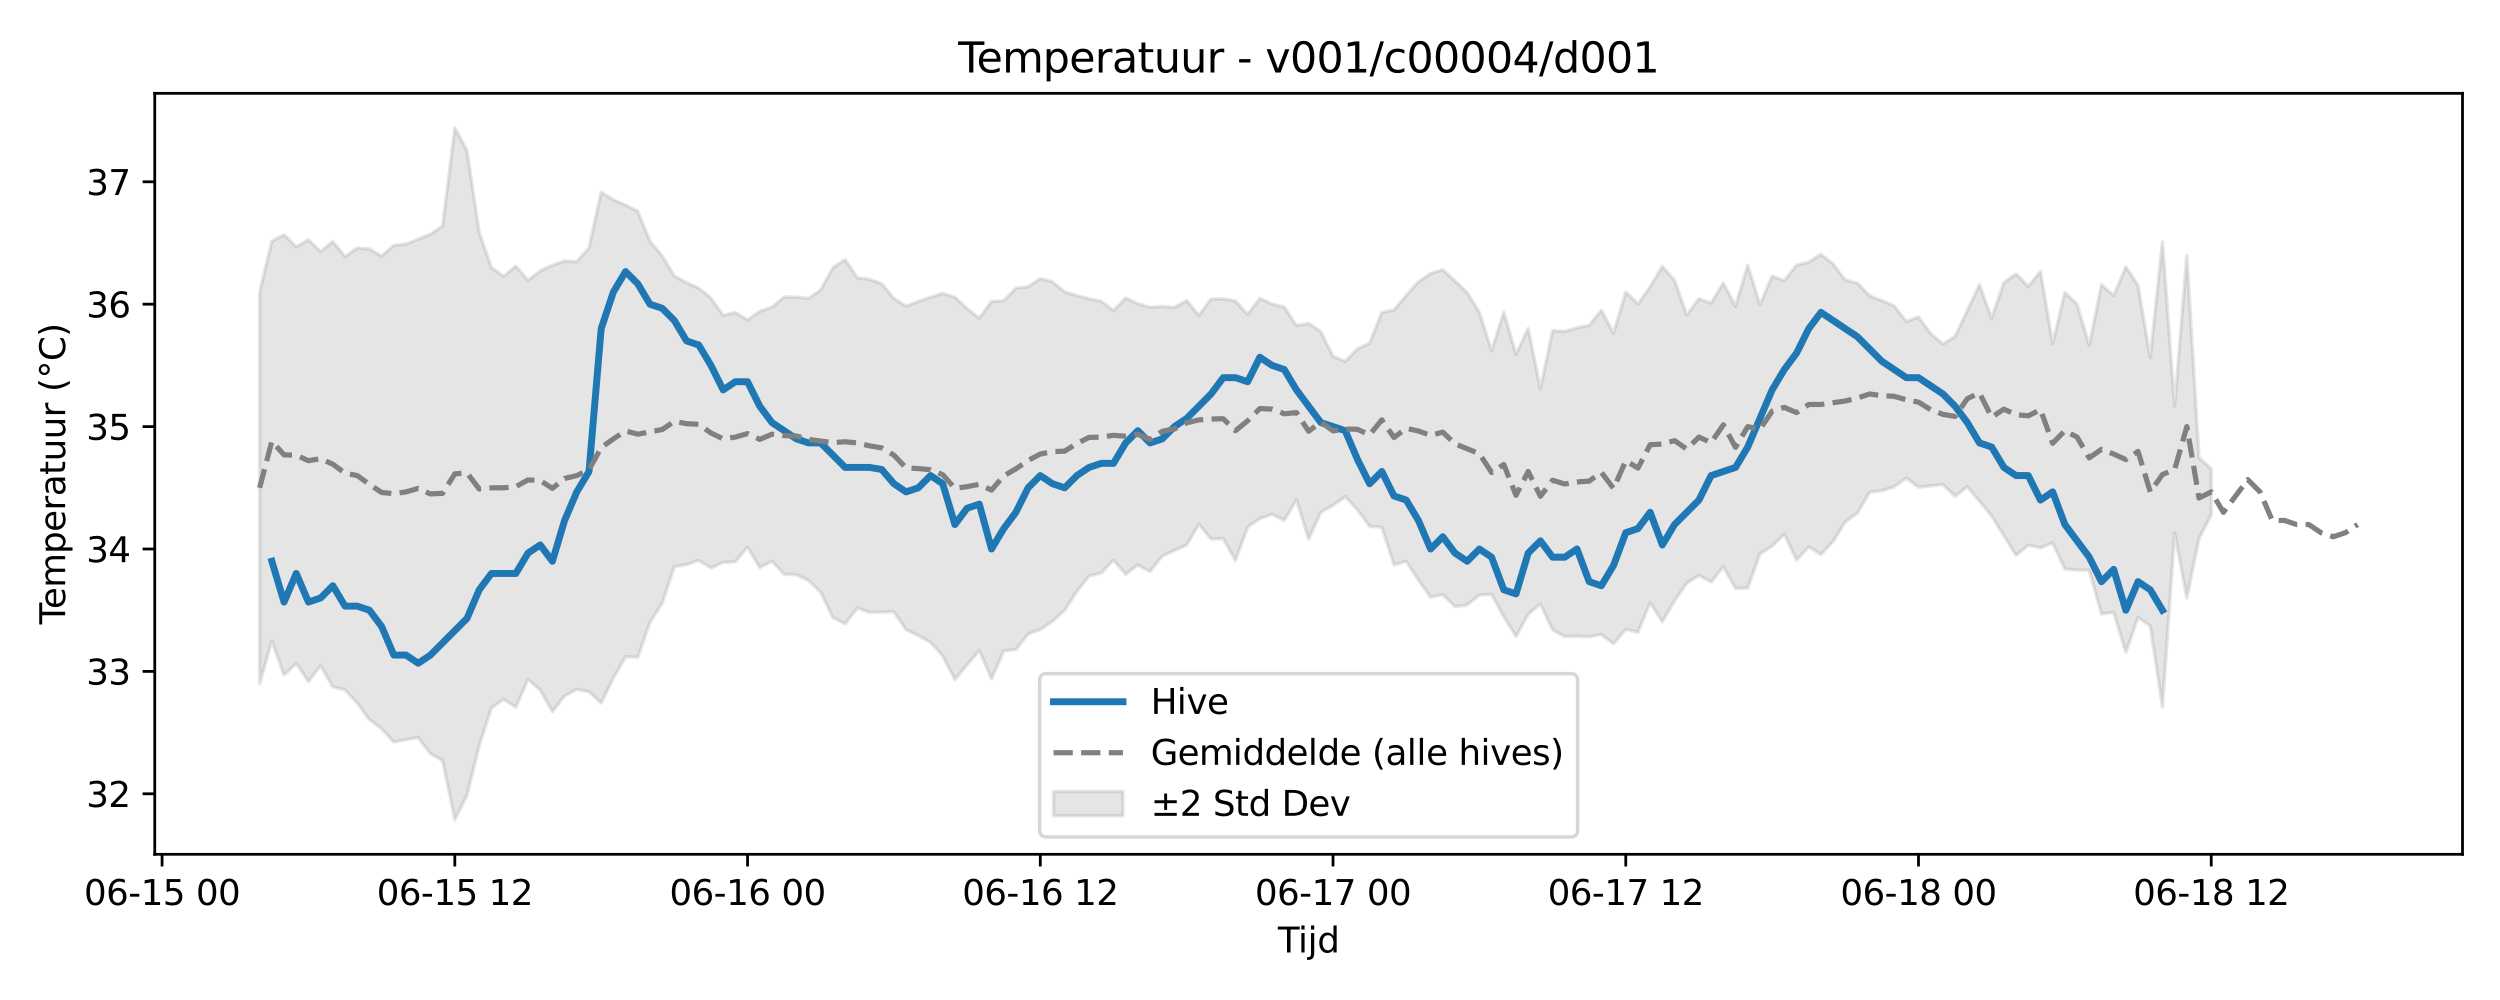 <?xml version="1.0" encoding="utf-8" standalone="no"?>
<!DOCTYPE svg PUBLIC "-//W3C//DTD SVG 1.1//EN"
  "http://www.w3.org/Graphics/SVG/1.1/DTD/svg11.dtd">
<svg xmlns:xlink="http://www.w3.org/1999/xlink" width="720pt" height="288pt" viewBox="0 0 720 288" xmlns="http://www.w3.org/2000/svg" version="1.1">
 <defs>
  <style type="text/css">*{stroke-linejoin: round; stroke-linecap: butt}</style>
 </defs>
 <g id="figure_1">
  <g id="patch_1">
   <path d="M 0 288 
L 720 288 
L 720 0 
L 0 0 
z
" style="fill: #ffffff"/>
  </g>
  <g id="axes_1">
   <g id="patch_2">
    <path d="M 44.57 246.04 
L 709.2 246.04 
L 709.2 26.88 
L 44.57 26.88 
z
" style="fill: #ffffff"/>
   </g>
   <g id="FillBetweenPolyCollection_1">
    <defs>
     <path id="m9d8a578129" d="M 74.78 -203.912 
L 74.78 -91.111 
L 78.293 -103.363 
L 81.806 -93.58 
L 85.319 -96.936 
L 88.832 -91.704 
L 92.345 -96.292 
L 95.858 -90.174 
L 99.37 -89.309 
L 102.883 -85.516 
L 106.396 -80.742 
L 109.909 -78.107 
L 113.422 -74.31 
L 116.935 -74.98 
L 120.447 -75.566 
L 123.96 -70.957 
L 127.473 -68.93 
L 130.986 -51.922 
L 134.499 -58.977 
L 138.012 -73.25 
L 141.524 -84.105 
L 145.037 -86.607 
L 148.55 -84.314 
L 152.063 -92.34 
L 155.576 -89.237 
L 159.089 -83.051 
L 162.602 -87.583 
L 166.114 -89.441 
L 169.627 -88.804 
L 173.14 -85.546 
L 176.653 -92.749 
L 180.166 -98.843 
L 183.679 -98.748 
L 187.191 -108.769 
L 190.704 -114.267 
L 194.217 -124.835 
L 197.73 -125.392 
L 201.243 -126.605 
L 204.756 -124.441 
L 208.269 -126.023 
L 211.781 -126.247 
L 215.294 -130.398 
L 218.807 -124.549 
L 222.32 -126.386 
L 225.833 -122.597 
L 229.346 -122.484 
L 232.858 -120.821 
L 236.371 -117.378 
L 239.884 -110.135 
L 243.397 -108.317 
L 246.91 -112.891 
L 250.423 -111.633 
L 253.935 -111.717 
L 257.448 -111.79 
L 260.961 -106.623 
L 264.474 -104.933 
L 267.987 -103.014 
L 271.5 -99.066 
L 275.013 -92.291 
L 278.525 -96.563 
L 282.038 -100.656 
L 285.551 -92.52 
L 289.064 -100.512 
L 292.577 -100.926 
L 296.09 -105.407 
L 299.602 -106.704 
L 303.115 -109.01 
L 306.628 -112.236 
L 310.141 -117.677 
L 313.654 -122.111 
L 317.167 -122.983 
L 320.68 -126.691 
L 324.192 -122.609 
L 327.705 -125.276 
L 331.218 -123.395 
L 334.731 -127.86 
L 338.244 -129.481 
L 341.757 -131.027 
L 345.269 -137.012 
L 348.782 -132.743 
L 352.295 -132.902 
L 355.808 -126.607 
L 359.321 -136.179 
L 362.834 -138.612 
L 366.346 -139.903 
L 369.859 -138.086 
L 373.372 -144.079 
L 376.885 -132.723 
L 380.398 -140.472 
L 383.911 -142.463 
L 387.424 -144.981 
L 390.936 -141.2 
L 394.449 -136.408 
L 397.962 -136.137 
L 401.475 -125.305 
L 404.988 -126.333 
L 408.501 -120.938 
L 412.013 -116.003 
L 415.526 -116.754 
L 419.039 -113.303 
L 422.552 -113.787 
L 426.065 -116.612 
L 429.578 -116.842 
L 433.09 -110.393 
L 436.603 -104.751 
L 440.116 -111.058 
L 443.629 -114.097 
L 447.142 -106.608 
L 450.655 -104.656 
L 454.168 -104.791 
L 457.68 -104.592 
L 461.193 -105.274 
L 464.706 -102.593 
L 468.219 -106.753 
L 471.732 -105.946 
L 475.245 -114.408 
L 478.757 -108.925 
L 482.27 -114.98 
L 485.783 -120.066 
L 489.296 -122.307 
L 492.809 -120.361 
L 496.322 -124.782 
L 499.835 -118.552 
L 503.347 -118.648 
L 506.86 -128.477 
L 510.373 -130.698 
L 513.886 -134.151 
L 517.399 -126.694 
L 520.912 -130.544 
L 524.424 -128.292 
L 527.937 -132.059 
L 531.45 -137.7 
L 534.963 -140.266 
L 538.476 -146.271 
L 541.989 -146.666 
L 545.501 -147.807 
L 549.014 -150.323 
L 552.527 -147.689 
L 556.04 -148.067 
L 559.553 -148.446 
L 563.066 -145.061 
L 566.579 -147.831 
L 570.091 -143.656 
L 573.604 -139.4 
L 577.117 -133.723 
L 580.63 -128.053 
L 584.143 -130.994 
L 587.656 -130.223 
L 591.168 -131.668 
L 594.681 -124.15 
L 598.194 -123.839 
L 601.707 -123.747 
L 605.22 -111.183 
L 608.733 -111.644 
L 612.246 -100.144 
L 615.758 -110.17 
L 619.271 -107.722 
L 622.784 -84.355 
L 626.297 -134.52 
L 629.81 -115.786 
L 633.323 -132.942 
L 636.835 -139.69 
L 636.835 -152.983 
L 636.835 -152.983 
L 633.323 -156.206 
L 629.81 -214.487 
L 626.297 -171.078 
L 622.784 -218.306 
L 619.271 -184.951 
L 615.758 -205.807 
L 612.246 -211.133 
L 608.733 -202.85 
L 605.22 -205.997 
L 601.707 -188.509 
L 598.194 -200.391 
L 594.681 -203.773 
L 591.168 -189.009 
L 587.656 -209.842 
L 584.143 -205.49 
L 580.63 -209.102 
L 577.117 -206.622 
L 573.604 -196.278 
L 570.091 -206.005 
L 566.579 -198.556 
L 563.066 -191.087 
L 559.553 -188.877 
L 556.04 -191.942 
L 552.527 -196.684 
L 549.014 -195.393 
L 545.501 -199.923 
L 541.989 -201.4 
L 538.476 -202.802 
L 534.963 -206.457 
L 531.45 -207.345 
L 527.937 -211.979 
L 524.424 -214.738 
L 520.912 -212.486 
L 517.399 -211.636 
L 513.886 -207.201 
L 510.373 -208.472 
L 506.86 -200.23 
L 503.347 -211.625 
L 499.835 -199.775 
L 496.322 -206.498 
L 492.809 -200.708 
L 489.296 -201.924 
L 485.783 -197.281 
L 482.27 -207.236 
L 478.757 -211.277 
L 475.245 -205.458 
L 471.732 -200.435 
L 468.219 -203.881 
L 464.706 -192.038 
L 461.193 -198.645 
L 457.68 -194.291 
L 454.168 -193.589 
L 450.655 -192.549 
L 447.142 -192.779 
L 443.629 -176.03 
L 440.116 -193.365 
L 436.603 -185.963 
L 433.09 -198.059 
L 429.578 -186.993 
L 426.065 -198.05 
L 422.552 -203.729 
L 419.039 -207.067 
L 415.526 -210.33 
L 412.013 -209.234 
L 408.501 -206.817 
L 404.988 -202.933 
L 401.475 -198.702 
L 397.962 -197.997 
L 394.449 -189.165 
L 390.936 -187.506 
L 387.424 -183.921 
L 383.911 -185.362 
L 380.398 -192.487 
L 376.885 -194.864 
L 373.372 -194.251 
L 369.859 -199.573 
L 366.346 -200.441 
L 362.834 -202.068 
L 359.321 -197.451 
L 355.808 -201.316 
L 352.295 -201.903 
L 348.782 -201.895 
L 345.269 -197.121 
L 341.757 -201.428 
L 338.244 -199.449 
L 334.731 -199.727 
L 331.218 -199.492 
L 327.705 -200.549 
L 324.192 -202.125 
L 320.68 -198.546 
L 317.167 -201.247 
L 313.654 -201.951 
L 310.141 -202.86 
L 306.628 -203.937 
L 303.115 -206.827 
L 299.602 -207.79 
L 296.09 -205.394 
L 292.577 -205.007 
L 289.064 -201.393 
L 285.551 -201.16 
L 282.038 -196.381 
L 278.525 -199.131 
L 275.013 -202.397 
L 271.5 -203.51 
L 267.987 -202.416 
L 264.474 -201.168 
L 260.961 -199.814 
L 257.448 -202.033 
L 253.935 -206.302 
L 250.423 -207.561 
L 246.91 -207.982 
L 243.397 -213.227 
L 239.884 -210.906 
L 236.371 -204.502 
L 232.858 -202.066 
L 229.346 -202.417 
L 225.833 -202.473 
L 222.32 -199.523 
L 218.807 -198.338 
L 215.294 -195.846 
L 211.781 -197.983 
L 208.269 -197.2 
L 204.756 -202.139 
L 201.243 -205.011 
L 197.73 -206.56 
L 194.217 -208.46 
L 190.704 -214.328 
L 187.191 -218.483 
L 183.679 -227.161 
L 180.166 -228.913 
L 176.653 -230.474 
L 173.14 -232.641 
L 169.627 -216.626 
L 166.114 -212.632 
L 162.602 -212.811 
L 159.089 -211.636 
L 155.576 -209.982 
L 152.063 -207.214 
L 148.55 -211.38 
L 145.037 -208.416 
L 141.524 -210.918 
L 138.012 -221.101 
L 134.499 -244.607 
L 130.986 -251.158 
L 127.473 -222.903 
L 123.96 -220.541 
L 120.447 -219.121 
L 116.935 -217.693 
L 113.422 -217.355 
L 109.909 -214.23 
L 106.396 -216.296 
L 102.883 -216.556 
L 99.37 -214.107 
L 95.858 -218.445 
L 92.345 -215.517 
L 88.832 -218.929 
L 85.319 -216.887 
L 81.806 -220.411 
L 78.293 -218.517 
L 74.78 -203.912 
z
" style="stroke: #808080; stroke-opacity: 0.2"/>
    </defs>
    <g clip-path="url(#p511f82fe3c)">
     <use xlink:href="#m9d8a578129" x="0" y="288" style="fill: #808080; fill-opacity: 0.2; stroke: #808080; stroke-opacity: 0.2"/>
    </g>
   </g>
   <g id="matplotlib.axis_1">
    <g id="xtick_1">
     <g id="line2d_1">
      <defs>
       <path id="mac210b92bd" d="M 0 0 
L 0 3.5 
" style="stroke: #000000; stroke-width: 0.8"/>
      </defs>
      <g>
       <use xlink:href="#mac210b92bd" x="46.678" y="246.04" style="stroke: #000000; stroke-width: 0.8"/>
      </g>
     </g>
     <g id="text_1">
      <!-- 06-15 00 -->
      <g transform="translate(24.197 260.638) scale(0.1 -0.1)">
       <defs>
        <path id="DejaVuSans-30" d="M 2034 4250 
Q 1547 4250 1301 3770 
Q 1056 3291 1056 2328 
Q 1056 1369 1301 889 
Q 1547 409 2034 409 
Q 2525 409 2770 889 
Q 3016 1369 3016 2328 
Q 3016 3291 2770 3770 
Q 2525 4250 2034 4250 
z
M 2034 4750 
Q 2819 4750 3233 4129 
Q 3647 3509 3647 2328 
Q 3647 1150 3233 529 
Q 2819 -91 2034 -91 
Q 1250 -91 836 529 
Q 422 1150 422 2328 
Q 422 3509 836 4129 
Q 1250 4750 2034 4750 
z
" transform="scale(0.016)"/>
        <path id="DejaVuSans-36" d="M 2113 2584 
Q 1688 2584 1439 2293 
Q 1191 2003 1191 1497 
Q 1191 994 1439 701 
Q 1688 409 2113 409 
Q 2538 409 2786 701 
Q 3034 994 3034 1497 
Q 3034 2003 2786 2293 
Q 2538 2584 2113 2584 
z
M 3366 4563 
L 3366 3988 
Q 3128 4100 2886 4159 
Q 2644 4219 2406 4219 
Q 1781 4219 1451 3797 
Q 1122 3375 1075 2522 
Q 1259 2794 1537 2939 
Q 1816 3084 2150 3084 
Q 2853 3084 3261 2657 
Q 3669 2231 3669 1497 
Q 3669 778 3244 343 
Q 2819 -91 2113 -91 
Q 1303 -91 875 529 
Q 447 1150 447 2328 
Q 447 3434 972 4092 
Q 1497 4750 2381 4750 
Q 2619 4750 2861 4703 
Q 3103 4656 3366 4563 
z
" transform="scale(0.016)"/>
        <path id="DejaVuSans-2d" d="M 313 2009 
L 1997 2009 
L 1997 1497 
L 313 1497 
L 313 2009 
z
" transform="scale(0.016)"/>
        <path id="DejaVuSans-31" d="M 794 531 
L 1825 531 
L 1825 4091 
L 703 3866 
L 703 4441 
L 1819 4666 
L 2450 4666 
L 2450 531 
L 3481 531 
L 3481 0 
L 794 0 
L 794 531 
z
" transform="scale(0.016)"/>
        <path id="DejaVuSans-35" d="M 691 4666 
L 3169 4666 
L 3169 4134 
L 1269 4134 
L 1269 2991 
Q 1406 3038 1543 3061 
Q 1681 3084 1819 3084 
Q 2600 3084 3056 2656 
Q 3513 2228 3513 1497 
Q 3513 744 3044 326 
Q 2575 -91 1722 -91 
Q 1428 -91 1123 -41 
Q 819 9 494 109 
L 494 744 
Q 775 591 1075 516 
Q 1375 441 1709 441 
Q 2250 441 2565 725 
Q 2881 1009 2881 1497 
Q 2881 1984 2565 2268 
Q 2250 2553 1709 2553 
Q 1456 2553 1204 2497 
Q 953 2441 691 2322 
L 691 4666 
z
" transform="scale(0.016)"/>
        <path id="DejaVuSans-20" transform="scale(0.016)"/>
       </defs>
       <use xlink:href="#DejaVuSans-30"/>
       <use xlink:href="#DejaVuSans-36" transform="translate(63.623 0)"/>
       <use xlink:href="#DejaVuSans-2d" transform="translate(127.246 0)"/>
       <use xlink:href="#DejaVuSans-31" transform="translate(163.33 0)"/>
       <use xlink:href="#DejaVuSans-35" transform="translate(226.953 0)"/>
       <use xlink:href="#DejaVuSans-20" transform="translate(290.576 0)"/>
       <use xlink:href="#DejaVuSans-30" transform="translate(322.363 0)"/>
       <use xlink:href="#DejaVuSans-30" transform="translate(385.986 0)"/>
      </g>
     </g>
    </g>
    <g id="xtick_2">
     <g id="line2d_2">
      <g>
       <use xlink:href="#mac210b92bd" x="130.986" y="246.04" style="stroke: #000000; stroke-width: 0.8"/>
      </g>
     </g>
     <g id="text_2">
      <!-- 06-15 12 -->
      <g transform="translate(108.505 260.638) scale(0.1 -0.1)">
       <defs>
        <path id="DejaVuSans-32" d="M 1228 531 
L 3431 531 
L 3431 0 
L 469 0 
L 469 531 
Q 828 903 1448 1529 
Q 2069 2156 2228 2338 
Q 2531 2678 2651 2914 
Q 2772 3150 2772 3378 
Q 2772 3750 2511 3984 
Q 2250 4219 1831 4219 
Q 1534 4219 1204 4116 
Q 875 4013 500 3803 
L 500 4441 
Q 881 4594 1212 4672 
Q 1544 4750 1819 4750 
Q 2544 4750 2975 4387 
Q 3406 4025 3406 3419 
Q 3406 3131 3298 2873 
Q 3191 2616 2906 2266 
Q 2828 2175 2409 1742 
Q 1991 1309 1228 531 
z
" transform="scale(0.016)"/>
       </defs>
       <use xlink:href="#DejaVuSans-30"/>
       <use xlink:href="#DejaVuSans-36" transform="translate(63.623 0)"/>
       <use xlink:href="#DejaVuSans-2d" transform="translate(127.246 0)"/>
       <use xlink:href="#DejaVuSans-31" transform="translate(163.33 0)"/>
       <use xlink:href="#DejaVuSans-35" transform="translate(226.953 0)"/>
       <use xlink:href="#DejaVuSans-20" transform="translate(290.576 0)"/>
       <use xlink:href="#DejaVuSans-31" transform="translate(322.363 0)"/>
       <use xlink:href="#DejaVuSans-32" transform="translate(385.986 0)"/>
      </g>
     </g>
    </g>
    <g id="xtick_3">
     <g id="line2d_3">
      <g>
       <use xlink:href="#mac210b92bd" x="215.294" y="246.04" style="stroke: #000000; stroke-width: 0.8"/>
      </g>
     </g>
     <g id="text_3">
      <!-- 06-16 00 -->
      <g transform="translate(192.814 260.638) scale(0.1 -0.1)">
       <use xlink:href="#DejaVuSans-30"/>
       <use xlink:href="#DejaVuSans-36" transform="translate(63.623 0)"/>
       <use xlink:href="#DejaVuSans-2d" transform="translate(127.246 0)"/>
       <use xlink:href="#DejaVuSans-31" transform="translate(163.33 0)"/>
       <use xlink:href="#DejaVuSans-36" transform="translate(226.953 0)"/>
       <use xlink:href="#DejaVuSans-20" transform="translate(290.576 0)"/>
       <use xlink:href="#DejaVuSans-30" transform="translate(322.363 0)"/>
       <use xlink:href="#DejaVuSans-30" transform="translate(385.986 0)"/>
      </g>
     </g>
    </g>
    <g id="xtick_4">
     <g id="line2d_4">
      <g>
       <use xlink:href="#mac210b92bd" x="299.602" y="246.04" style="stroke: #000000; stroke-width: 0.8"/>
      </g>
     </g>
     <g id="text_4">
      <!-- 06-16 12 -->
      <g transform="translate(277.122 260.638) scale(0.1 -0.1)">
       <use xlink:href="#DejaVuSans-30"/>
       <use xlink:href="#DejaVuSans-36" transform="translate(63.623 0)"/>
       <use xlink:href="#DejaVuSans-2d" transform="translate(127.246 0)"/>
       <use xlink:href="#DejaVuSans-31" transform="translate(163.33 0)"/>
       <use xlink:href="#DejaVuSans-36" transform="translate(226.953 0)"/>
       <use xlink:href="#DejaVuSans-20" transform="translate(290.576 0)"/>
       <use xlink:href="#DejaVuSans-31" transform="translate(322.363 0)"/>
       <use xlink:href="#DejaVuSans-32" transform="translate(385.986 0)"/>
      </g>
     </g>
    </g>
    <g id="xtick_5">
     <g id="line2d_5">
      <g>
       <use xlink:href="#mac210b92bd" x="383.911" y="246.04" style="stroke: #000000; stroke-width: 0.8"/>
      </g>
     </g>
     <g id="text_5">
      <!-- 06-17 00 -->
      <g transform="translate(361.43 260.638) scale(0.1 -0.1)">
       <defs>
        <path id="DejaVuSans-37" d="M 525 4666 
L 3525 4666 
L 3525 4397 
L 1831 0 
L 1172 0 
L 2766 4134 
L 525 4134 
L 525 4666 
z
" transform="scale(0.016)"/>
       </defs>
       <use xlink:href="#DejaVuSans-30"/>
       <use xlink:href="#DejaVuSans-36" transform="translate(63.623 0)"/>
       <use xlink:href="#DejaVuSans-2d" transform="translate(127.246 0)"/>
       <use xlink:href="#DejaVuSans-31" transform="translate(163.33 0)"/>
       <use xlink:href="#DejaVuSans-37" transform="translate(226.953 0)"/>
       <use xlink:href="#DejaVuSans-20" transform="translate(290.576 0)"/>
       <use xlink:href="#DejaVuSans-30" transform="translate(322.363 0)"/>
       <use xlink:href="#DejaVuSans-30" transform="translate(385.986 0)"/>
      </g>
     </g>
    </g>
    <g id="xtick_6">
     <g id="line2d_6">
      <g>
       <use xlink:href="#mac210b92bd" x="468.219" y="246.04" style="stroke: #000000; stroke-width: 0.8"/>
      </g>
     </g>
     <g id="text_6">
      <!-- 06-17 12 -->
      <g transform="translate(445.738 260.638) scale(0.1 -0.1)">
       <use xlink:href="#DejaVuSans-30"/>
       <use xlink:href="#DejaVuSans-36" transform="translate(63.623 0)"/>
       <use xlink:href="#DejaVuSans-2d" transform="translate(127.246 0)"/>
       <use xlink:href="#DejaVuSans-31" transform="translate(163.33 0)"/>
       <use xlink:href="#DejaVuSans-37" transform="translate(226.953 0)"/>
       <use xlink:href="#DejaVuSans-20" transform="translate(290.576 0)"/>
       <use xlink:href="#DejaVuSans-31" transform="translate(322.363 0)"/>
       <use xlink:href="#DejaVuSans-32" transform="translate(385.986 0)"/>
      </g>
     </g>
    </g>
    <g id="xtick_7">
     <g id="line2d_7">
      <g>
       <use xlink:href="#mac210b92bd" x="552.527" y="246.04" style="stroke: #000000; stroke-width: 0.8"/>
      </g>
     </g>
     <g id="text_7">
      <!-- 06-18 00 -->
      <g transform="translate(530.047 260.638) scale(0.1 -0.1)">
       <defs>
        <path id="DejaVuSans-38" d="M 2034 2216 
Q 1584 2216 1326 1975 
Q 1069 1734 1069 1313 
Q 1069 891 1326 650 
Q 1584 409 2034 409 
Q 2484 409 2743 651 
Q 3003 894 3003 1313 
Q 3003 1734 2745 1975 
Q 2488 2216 2034 2216 
z
M 1403 2484 
Q 997 2584 770 2862 
Q 544 3141 544 3541 
Q 544 4100 942 4425 
Q 1341 4750 2034 4750 
Q 2731 4750 3128 4425 
Q 3525 4100 3525 3541 
Q 3525 3141 3298 2862 
Q 3072 2584 2669 2484 
Q 3125 2378 3379 2068 
Q 3634 1759 3634 1313 
Q 3634 634 3220 271 
Q 2806 -91 2034 -91 
Q 1263 -91 848 271 
Q 434 634 434 1313 
Q 434 1759 690 2068 
Q 947 2378 1403 2484 
z
M 1172 3481 
Q 1172 3119 1398 2916 
Q 1625 2713 2034 2713 
Q 2441 2713 2670 2916 
Q 2900 3119 2900 3481 
Q 2900 3844 2670 4047 
Q 2441 4250 2034 4250 
Q 1625 4250 1398 4047 
Q 1172 3844 1172 3481 
z
" transform="scale(0.016)"/>
       </defs>
       <use xlink:href="#DejaVuSans-30"/>
       <use xlink:href="#DejaVuSans-36" transform="translate(63.623 0)"/>
       <use xlink:href="#DejaVuSans-2d" transform="translate(127.246 0)"/>
       <use xlink:href="#DejaVuSans-31" transform="translate(163.33 0)"/>
       <use xlink:href="#DejaVuSans-38" transform="translate(226.953 0)"/>
       <use xlink:href="#DejaVuSans-20" transform="translate(290.576 0)"/>
       <use xlink:href="#DejaVuSans-30" transform="translate(322.363 0)"/>
       <use xlink:href="#DejaVuSans-30" transform="translate(385.986 0)"/>
      </g>
     </g>
    </g>
    <g id="xtick_8">
     <g id="line2d_8">
      <g>
       <use xlink:href="#mac210b92bd" x="636.835" y="246.04" style="stroke: #000000; stroke-width: 0.8"/>
      </g>
     </g>
     <g id="text_8">
      <!-- 06-18 12 -->
      <g transform="translate(614.355 260.638) scale(0.1 -0.1)">
       <use xlink:href="#DejaVuSans-30"/>
       <use xlink:href="#DejaVuSans-36" transform="translate(63.623 0)"/>
       <use xlink:href="#DejaVuSans-2d" transform="translate(127.246 0)"/>
       <use xlink:href="#DejaVuSans-31" transform="translate(163.33 0)"/>
       <use xlink:href="#DejaVuSans-38" transform="translate(226.953 0)"/>
       <use xlink:href="#DejaVuSans-20" transform="translate(290.576 0)"/>
       <use xlink:href="#DejaVuSans-31" transform="translate(322.363 0)"/>
       <use xlink:href="#DejaVuSans-32" transform="translate(385.986 0)"/>
      </g>
     </g>
    </g>
    <g id="text_9">
     <!-- Tijd -->
     <g transform="translate(368.035 274.317) scale(0.1 -0.1)">
      <defs>
       <path id="DejaVuSans-54" d="M -19 4666 
L 3928 4666 
L 3928 4134 
L 2272 4134 
L 2272 0 
L 1638 0 
L 1638 4134 
L -19 4134 
L -19 4666 
z
" transform="scale(0.016)"/>
       <path id="DejaVuSans-69" d="M 603 3500 
L 1178 3500 
L 1178 0 
L 603 0 
L 603 3500 
z
M 603 4863 
L 1178 4863 
L 1178 4134 
L 603 4134 
L 603 4863 
z
" transform="scale(0.016)"/>
       <path id="DejaVuSans-6a" d="M 603 3500 
L 1178 3500 
L 1178 -63 
Q 1178 -731 923 -1031 
Q 669 -1331 103 -1331 
L -116 -1331 
L -116 -844 
L 38 -844 
Q 366 -844 484 -692 
Q 603 -541 603 -63 
L 603 3500 
z
M 603 4863 
L 1178 4863 
L 1178 4134 
L 603 4134 
L 603 4863 
z
" transform="scale(0.016)"/>
       <path id="DejaVuSans-64" d="M 2906 2969 
L 2906 4863 
L 3481 4863 
L 3481 0 
L 2906 0 
L 2906 525 
Q 2725 213 2448 61 
Q 2172 -91 1784 -91 
Q 1150 -91 751 415 
Q 353 922 353 1747 
Q 353 2572 751 3078 
Q 1150 3584 1784 3584 
Q 2172 3584 2448 3432 
Q 2725 3281 2906 2969 
z
M 947 1747 
Q 947 1113 1208 752 
Q 1469 391 1925 391 
Q 2381 391 2643 752 
Q 2906 1113 2906 1747 
Q 2906 2381 2643 2742 
Q 2381 3103 1925 3103 
Q 1469 3103 1208 2742 
Q 947 2381 947 1747 
z
" transform="scale(0.016)"/>
      </defs>
      <use xlink:href="#DejaVuSans-54"/>
      <use xlink:href="#DejaVuSans-69" transform="translate(57.959 0)"/>
      <use xlink:href="#DejaVuSans-6a" transform="translate(85.742 0)"/>
      <use xlink:href="#DejaVuSans-64" transform="translate(113.525 0)"/>
     </g>
    </g>
   </g>
   <g id="matplotlib.axis_2">
    <g id="ytick_1">
     <g id="line2d_9">
      <defs>
       <path id="mc0677df800" d="M 0 0 
L -3.5 0 
" style="stroke: #000000; stroke-width: 0.8"/>
      </defs>
      <g>
       <use xlink:href="#mc0677df800" x="44.57" y="228.614" style="stroke: #000000; stroke-width: 0.8"/>
      </g>
     </g>
     <g id="text_10">
      <!-- 32 -->
      <g transform="translate(24.845 232.413) scale(0.1 -0.1)">
       <defs>
        <path id="DejaVuSans-33" d="M 2597 2516 
Q 3050 2419 3304 2112 
Q 3559 1806 3559 1356 
Q 3559 666 3084 287 
Q 2609 -91 1734 -91 
Q 1441 -91 1130 -33 
Q 819 25 488 141 
L 488 750 
Q 750 597 1062 519 
Q 1375 441 1716 441 
Q 2309 441 2620 675 
Q 2931 909 2931 1356 
Q 2931 1769 2642 2001 
Q 2353 2234 1838 2234 
L 1294 2234 
L 1294 2753 
L 1863 2753 
Q 2328 2753 2575 2939 
Q 2822 3125 2822 3475 
Q 2822 3834 2567 4026 
Q 2313 4219 1838 4219 
Q 1578 4219 1281 4162 
Q 984 4106 628 3988 
L 628 4550 
Q 988 4650 1302 4700 
Q 1616 4750 1894 4750 
Q 2613 4750 3031 4423 
Q 3450 4097 3450 3541 
Q 3450 3153 3228 2886 
Q 3006 2619 2597 2516 
z
" transform="scale(0.016)"/>
       </defs>
       <use xlink:href="#DejaVuSans-33"/>
       <use xlink:href="#DejaVuSans-32" transform="translate(63.623 0)"/>
      </g>
     </g>
    </g>
    <g id="ytick_2">
     <g id="line2d_10">
      <g>
       <use xlink:href="#mc0677df800" x="44.57" y="193.364" style="stroke: #000000; stroke-width: 0.8"/>
      </g>
     </g>
     <g id="text_11">
      <!-- 33 -->
      <g transform="translate(24.845 197.163) scale(0.1 -0.1)">
       <use xlink:href="#DejaVuSans-33"/>
       <use xlink:href="#DejaVuSans-33" transform="translate(63.623 0)"/>
      </g>
     </g>
    </g>
    <g id="ytick_3">
     <g id="line2d_11">
      <g>
       <use xlink:href="#mc0677df800" x="44.57" y="158.114" style="stroke: #000000; stroke-width: 0.8"/>
      </g>
     </g>
     <g id="text_12">
      <!-- 34 -->
      <g transform="translate(24.845 161.913) scale(0.1 -0.1)">
       <defs>
        <path id="DejaVuSans-34" d="M 2419 4116 
L 825 1625 
L 2419 1625 
L 2419 4116 
z
M 2253 4666 
L 3047 4666 
L 3047 1625 
L 3713 1625 
L 3713 1100 
L 3047 1100 
L 3047 0 
L 2419 0 
L 2419 1100 
L 313 1100 
L 313 1709 
L 2253 4666 
z
" transform="scale(0.016)"/>
       </defs>
       <use xlink:href="#DejaVuSans-33"/>
       <use xlink:href="#DejaVuSans-34" transform="translate(63.623 0)"/>
      </g>
     </g>
    </g>
    <g id="ytick_4">
     <g id="line2d_12">
      <g>
       <use xlink:href="#mc0677df800" x="44.57" y="122.863" style="stroke: #000000; stroke-width: 0.8"/>
      </g>
     </g>
     <g id="text_13">
      <!-- 35 -->
      <g transform="translate(24.845 126.663) scale(0.1 -0.1)">
       <use xlink:href="#DejaVuSans-33"/>
       <use xlink:href="#DejaVuSans-35" transform="translate(63.623 0)"/>
      </g>
     </g>
    </g>
    <g id="ytick_5">
     <g id="line2d_13">
      <g>
       <use xlink:href="#mc0677df800" x="44.57" y="87.613" style="stroke: #000000; stroke-width: 0.8"/>
      </g>
     </g>
     <g id="text_14">
      <!-- 36 -->
      <g transform="translate(24.845 91.413) scale(0.1 -0.1)">
       <use xlink:href="#DejaVuSans-33"/>
       <use xlink:href="#DejaVuSans-36" transform="translate(63.623 0)"/>
      </g>
     </g>
    </g>
    <g id="ytick_6">
     <g id="line2d_14">
      <g>
       <use xlink:href="#mc0677df800" x="44.57" y="52.363" style="stroke: #000000; stroke-width: 0.8"/>
      </g>
     </g>
     <g id="text_15">
      <!-- 37 -->
      <g transform="translate(24.845 56.162) scale(0.1 -0.1)">
       <use xlink:href="#DejaVuSans-33"/>
       <use xlink:href="#DejaVuSans-37" transform="translate(63.623 0)"/>
      </g>
     </g>
    </g>
    <g id="text_16">
     <!-- Temperatuur (°C) -->
     <g transform="translate(18.765 179.816) rotate(-90) scale(0.1 -0.1)">
      <defs>
       <path id="DejaVuSans-65" d="M 3597 1894 
L 3597 1613 
L 953 1613 
Q 991 1019 1311 708 
Q 1631 397 2203 397 
Q 2534 397 2845 478 
Q 3156 559 3463 722 
L 3463 178 
Q 3153 47 2828 -22 
Q 2503 -91 2169 -91 
Q 1331 -91 842 396 
Q 353 884 353 1716 
Q 353 2575 817 3079 
Q 1281 3584 2069 3584 
Q 2775 3584 3186 3129 
Q 3597 2675 3597 1894 
z
M 3022 2063 
Q 3016 2534 2758 2815 
Q 2500 3097 2075 3097 
Q 1594 3097 1305 2825 
Q 1016 2553 972 2059 
L 3022 2063 
z
" transform="scale(0.016)"/>
       <path id="DejaVuSans-6d" d="M 3328 2828 
Q 3544 3216 3844 3400 
Q 4144 3584 4550 3584 
Q 5097 3584 5394 3201 
Q 5691 2819 5691 2113 
L 5691 0 
L 5113 0 
L 5113 2094 
Q 5113 2597 4934 2840 
Q 4756 3084 4391 3084 
Q 3944 3084 3684 2787 
Q 3425 2491 3425 1978 
L 3425 0 
L 2847 0 
L 2847 2094 
Q 2847 2600 2669 2842 
Q 2491 3084 2119 3084 
Q 1678 3084 1418 2786 
Q 1159 2488 1159 1978 
L 1159 0 
L 581 0 
L 581 3500 
L 1159 3500 
L 1159 2956 
Q 1356 3278 1631 3431 
Q 1906 3584 2284 3584 
Q 2666 3584 2933 3390 
Q 3200 3197 3328 2828 
z
" transform="scale(0.016)"/>
       <path id="DejaVuSans-70" d="M 1159 525 
L 1159 -1331 
L 581 -1331 
L 581 3500 
L 1159 3500 
L 1159 2969 
Q 1341 3281 1617 3432 
Q 1894 3584 2278 3584 
Q 2916 3584 3314 3078 
Q 3713 2572 3713 1747 
Q 3713 922 3314 415 
Q 2916 -91 2278 -91 
Q 1894 -91 1617 61 
Q 1341 213 1159 525 
z
M 3116 1747 
Q 3116 2381 2855 2742 
Q 2594 3103 2138 3103 
Q 1681 3103 1420 2742 
Q 1159 2381 1159 1747 
Q 1159 1113 1420 752 
Q 1681 391 2138 391 
Q 2594 391 2855 752 
Q 3116 1113 3116 1747 
z
" transform="scale(0.016)"/>
       <path id="DejaVuSans-72" d="M 2631 2963 
Q 2534 3019 2420 3045 
Q 2306 3072 2169 3072 
Q 1681 3072 1420 2755 
Q 1159 2438 1159 1844 
L 1159 0 
L 581 0 
L 581 3500 
L 1159 3500 
L 1159 2956 
Q 1341 3275 1631 3429 
Q 1922 3584 2338 3584 
Q 2397 3584 2469 3576 
Q 2541 3569 2628 3553 
L 2631 2963 
z
" transform="scale(0.016)"/>
       <path id="DejaVuSans-61" d="M 2194 1759 
Q 1497 1759 1228 1600 
Q 959 1441 959 1056 
Q 959 750 1161 570 
Q 1363 391 1709 391 
Q 2188 391 2477 730 
Q 2766 1069 2766 1631 
L 2766 1759 
L 2194 1759 
z
M 3341 1997 
L 3341 0 
L 2766 0 
L 2766 531 
Q 2569 213 2275 61 
Q 1981 -91 1556 -91 
Q 1019 -91 701 211 
Q 384 513 384 1019 
Q 384 1609 779 1909 
Q 1175 2209 1959 2209 
L 2766 2209 
L 2766 2266 
Q 2766 2663 2505 2880 
Q 2244 3097 1772 3097 
Q 1472 3097 1187 3025 
Q 903 2953 641 2809 
L 641 3341 
Q 956 3463 1253 3523 
Q 1550 3584 1831 3584 
Q 2591 3584 2966 3190 
Q 3341 2797 3341 1997 
z
" transform="scale(0.016)"/>
       <path id="DejaVuSans-74" d="M 1172 4494 
L 1172 3500 
L 2356 3500 
L 2356 3053 
L 1172 3053 
L 1172 1153 
Q 1172 725 1289 603 
Q 1406 481 1766 481 
L 2356 481 
L 2356 0 
L 1766 0 
Q 1100 0 847 248 
Q 594 497 594 1153 
L 594 3053 
L 172 3053 
L 172 3500 
L 594 3500 
L 594 4494 
L 1172 4494 
z
" transform="scale(0.016)"/>
       <path id="DejaVuSans-75" d="M 544 1381 
L 544 3500 
L 1119 3500 
L 1119 1403 
Q 1119 906 1312 657 
Q 1506 409 1894 409 
Q 2359 409 2629 706 
Q 2900 1003 2900 1516 
L 2900 3500 
L 3475 3500 
L 3475 0 
L 2900 0 
L 2900 538 
Q 2691 219 2414 64 
Q 2138 -91 1772 -91 
Q 1169 -91 856 284 
Q 544 659 544 1381 
z
M 1991 3584 
L 1991 3584 
z
" transform="scale(0.016)"/>
       <path id="DejaVuSans-28" d="M 1984 4856 
Q 1566 4138 1362 3434 
Q 1159 2731 1159 2009 
Q 1159 1288 1364 580 
Q 1569 -128 1984 -844 
L 1484 -844 
Q 1016 -109 783 600 
Q 550 1309 550 2009 
Q 550 2706 781 3412 
Q 1013 4119 1484 4856 
L 1984 4856 
z
" transform="scale(0.016)"/>
       <path id="DejaVuSans-b0" d="M 1600 4347 
Q 1350 4347 1178 4173 
Q 1006 4000 1006 3750 
Q 1006 3503 1178 3333 
Q 1350 3163 1600 3163 
Q 1850 3163 2022 3333 
Q 2194 3503 2194 3750 
Q 2194 3997 2020 4172 
Q 1847 4347 1600 4347 
z
M 1600 4750 
Q 1800 4750 1984 4673 
Q 2169 4597 2303 4453 
Q 2447 4313 2519 4134 
Q 2591 3956 2591 3750 
Q 2591 3338 2302 3052 
Q 2013 2766 1594 2766 
Q 1172 2766 890 3047 
Q 609 3328 609 3750 
Q 609 4169 896 4459 
Q 1184 4750 1600 4750 
z
" transform="scale(0.016)"/>
       <path id="DejaVuSans-43" d="M 4122 4306 
L 4122 3641 
Q 3803 3938 3442 4084 
Q 3081 4231 2675 4231 
Q 1875 4231 1450 3742 
Q 1025 3253 1025 2328 
Q 1025 1406 1450 917 
Q 1875 428 2675 428 
Q 3081 428 3442 575 
Q 3803 722 4122 1019 
L 4122 359 
Q 3791 134 3420 21 
Q 3050 -91 2638 -91 
Q 1578 -91 968 557 
Q 359 1206 359 2328 
Q 359 3453 968 4101 
Q 1578 4750 2638 4750 
Q 3056 4750 3426 4639 
Q 3797 4528 4122 4306 
z
" transform="scale(0.016)"/>
       <path id="DejaVuSans-29" d="M 513 4856 
L 1013 4856 
Q 1481 4119 1714 3412 
Q 1947 2706 1947 2009 
Q 1947 1309 1714 600 
Q 1481 -109 1013 -844 
L 513 -844 
Q 928 -128 1133 580 
Q 1338 1288 1338 2009 
Q 1338 2731 1133 3434 
Q 928 4138 513 4856 
z
" transform="scale(0.016)"/>
      </defs>
      <use xlink:href="#DejaVuSans-54"/>
      <use xlink:href="#DejaVuSans-65" transform="translate(44.084 0)"/>
      <use xlink:href="#DejaVuSans-6d" transform="translate(105.607 0)"/>
      <use xlink:href="#DejaVuSans-70" transform="translate(203.02 0)"/>
      <use xlink:href="#DejaVuSans-65" transform="translate(266.496 0)"/>
      <use xlink:href="#DejaVuSans-72" transform="translate(328.02 0)"/>
      <use xlink:href="#DejaVuSans-61" transform="translate(369.133 0)"/>
      <use xlink:href="#DejaVuSans-74" transform="translate(430.412 0)"/>
      <use xlink:href="#DejaVuSans-75" transform="translate(469.621 0)"/>
      <use xlink:href="#DejaVuSans-75" transform="translate(533 0)"/>
      <use xlink:href="#DejaVuSans-72" transform="translate(596.379 0)"/>
      <use xlink:href="#DejaVuSans-20" transform="translate(637.492 0)"/>
      <use xlink:href="#DejaVuSans-28" transform="translate(669.279 0)"/>
      <use xlink:href="#DejaVuSans-b0" transform="translate(708.293 0)"/>
      <use xlink:href="#DejaVuSans-43" transform="translate(758.293 0)"/>
      <use xlink:href="#DejaVuSans-29" transform="translate(828.117 0)"/>
     </g>
    </g>
   </g>
   <g id="line2d_15">
    <path d="M 78.293 161.639 
L 81.806 173.389 
L 85.319 165.164 
L 88.832 173.389 
L 92.345 172.214 
L 95.858 168.689 
L 99.37 174.564 
L 102.883 174.564 
L 106.396 175.739 
L 109.909 180.439 
L 113.422 188.664 
L 116.935 188.664 
L 120.447 191.014 
L 123.96 188.664 
L 134.499 178.089 
L 138.012 169.864 
L 141.524 165.164 
L 148.55 165.164 
L 152.063 159.289 
L 155.576 156.939 
L 159.089 161.639 
L 162.602 149.889 
L 166.114 141.664 
L 169.627 135.789 
L 173.14 94.663 
L 176.653 84.088 
L 180.166 78.213 
L 183.679 81.738 
L 187.191 87.613 
L 190.704 88.788 
L 194.217 92.313 
L 197.73 98.188 
L 201.243 99.363 
L 204.756 105.238 
L 208.269 112.288 
L 211.781 109.938 
L 215.294 109.938 
L 218.807 116.988 
L 222.32 121.688 
L 229.346 126.389 
L 232.858 127.564 
L 236.371 127.564 
L 243.397 134.614 
L 250.423 134.614 
L 253.935 135.201 
L 257.448 139.314 
L 260.961 141.664 
L 264.474 140.489 
L 267.987 136.964 
L 271.5 139.314 
L 275.013 151.064 
L 278.525 146.364 
L 282.038 145.189 
L 285.551 158.114 
L 289.064 152.239 
L 292.577 147.539 
L 296.09 140.489 
L 299.602 136.964 
L 303.115 139.314 
L 306.628 140.489 
L 310.141 136.964 
L 313.654 134.614 
L 317.167 133.439 
L 320.68 133.439 
L 324.192 127.564 
L 327.705 124.039 
L 331.218 127.564 
L 334.731 126.389 
L 338.244 122.863 
L 341.757 120.513 
L 348.782 113.463 
L 352.295 108.763 
L 355.808 108.763 
L 359.321 109.938 
L 362.834 102.888 
L 366.346 105.238 
L 369.859 106.413 
L 373.372 112.288 
L 380.398 121.688 
L 387.424 124.039 
L 390.936 132.264 
L 394.449 139.314 
L 397.962 135.789 
L 401.475 142.839 
L 404.988 144.014 
L 408.501 149.889 
L 412.013 158.114 
L 415.526 154.589 
L 419.039 159.289 
L 422.552 161.639 
L 426.065 158.114 
L 429.578 160.464 
L 433.09 169.864 
L 436.603 171.039 
L 440.116 159.289 
L 443.629 155.764 
L 447.142 160.464 
L 450.655 160.464 
L 454.168 158.114 
L 457.68 167.514 
L 461.193 168.689 
L 464.706 162.814 
L 468.219 153.414 
L 471.732 152.239 
L 475.245 147.539 
L 478.757 156.939 
L 482.27 151.064 
L 489.296 144.014 
L 492.809 136.964 
L 499.835 134.614 
L 503.347 128.739 
L 510.373 112.288 
L 513.886 106.413 
L 517.399 101.713 
L 520.912 94.663 
L 524.424 89.963 
L 534.963 97.013 
L 541.989 104.063 
L 549.014 108.763 
L 552.527 108.763 
L 559.553 113.463 
L 563.066 116.988 
L 566.579 121.688 
L 570.091 127.564 
L 573.604 128.739 
L 577.117 134.614 
L 580.63 136.964 
L 584.143 136.964 
L 587.656 144.014 
L 591.168 141.664 
L 594.681 151.064 
L 601.707 160.464 
L 605.22 167.514 
L 608.733 163.989 
L 612.246 175.739 
L 615.758 167.514 
L 619.271 169.864 
L 622.784 175.739 
L 622.784 175.739 
" clip-path="url(#p511f82fe3c)" style="fill: none; stroke: #1f77b4; stroke-width: 2; stroke-linecap: square"/>
   </g>
   <g id="line2d_16">
    <path d="M 74.78 140.489 
L 78.293 127.06 
L 81.806 131.005 
L 85.319 131.089 
L 88.832 132.683 
L 92.345 132.096 
L 95.858 133.69 
L 99.37 136.292 
L 102.883 136.964 
L 106.396 139.481 
L 109.909 141.831 
L 113.422 142.167 
L 116.935 141.664 
L 120.447 140.656 
L 123.96 142.251 
L 127.473 142.083 
L 130.986 136.46 
L 134.499 136.208 
L 138.012 140.824 
L 141.524 140.489 
L 145.037 140.489 
L 148.55 140.153 
L 152.063 138.223 
L 155.576 138.39 
L 159.089 140.656 
L 162.602 137.803 
L 166.114 136.964 
L 169.627 135.285 
L 173.14 128.906 
L 176.653 126.389 
L 180.166 124.122 
L 183.679 125.046 
L 190.704 123.703 
L 194.217 121.353 
L 197.73 122.024 
L 201.243 122.192 
L 204.756 124.71 
L 208.269 126.389 
L 211.781 125.885 
L 215.294 124.878 
L 218.807 126.556 
L 222.32 125.046 
L 225.833 125.465 
L 229.346 125.549 
L 232.858 126.556 
L 239.884 127.48 
L 243.397 127.228 
L 246.91 127.564 
L 250.423 128.403 
L 253.935 128.99 
L 257.448 131.089 
L 260.961 134.781 
L 264.474 134.949 
L 267.987 135.285 
L 271.5 136.712 
L 275.013 140.656 
L 278.525 140.153 
L 282.038 139.481 
L 285.551 141.16 
L 289.064 137.048 
L 292.577 135.033 
L 296.09 132.599 
L 299.602 130.753 
L 303.115 130.081 
L 306.628 129.914 
L 310.141 127.731 
L 313.654 125.969 
L 317.167 125.885 
L 320.68 125.381 
L 324.192 125.633 
L 327.705 125.088 
L 331.218 126.556 
L 334.731 124.206 
L 338.244 123.535 
L 341.757 121.772 
L 345.269 120.933 
L 348.782 120.681 
L 352.295 120.597 
L 355.808 124.039 
L 359.321 121.185 
L 362.834 117.66 
L 366.346 117.828 
L 369.859 119.171 
L 373.372 118.835 
L 376.885 124.206 
L 380.398 121.521 
L 383.911 124.087 
L 387.424 123.549 
L 390.936 123.647 
L 394.449 125.214 
L 397.962 120.933 
L 401.475 125.997 
L 404.988 123.367 
L 408.501 124.122 
L 412.013 125.381 
L 415.526 124.458 
L 419.039 127.815 
L 426.065 130.669 
L 429.578 136.082 
L 433.09 133.774 
L 436.603 142.643 
L 440.116 135.789 
L 443.629 142.937 
L 447.142 138.306 
L 450.655 139.398 
L 454.168 138.81 
L 457.68 138.558 
L 461.193 136.04 
L 464.706 140.684 
L 468.219 132.683 
L 471.732 134.809 
L 475.245 128.067 
L 478.757 127.899 
L 482.27 126.892 
L 485.783 129.326 
L 489.296 125.885 
L 492.809 127.466 
L 496.322 122.36 
L 499.835 128.836 
L 503.347 122.863 
L 506.86 123.647 
L 510.373 118.415 
L 513.886 117.324 
L 517.399 118.835 
L 520.912 116.485 
L 524.424 116.485 
L 531.45 115.478 
L 534.963 114.638 
L 538.476 113.463 
L 541.989 113.967 
L 545.501 114.135 
L 549.014 115.142 
L 552.527 115.813 
L 556.04 117.996 
L 559.553 119.338 
L 563.066 119.926 
L 566.579 114.806 
L 570.091 113.17 
L 573.604 120.161 
L 577.117 117.828 
L 580.63 119.422 
L 584.143 119.758 
L 587.656 117.968 
L 591.168 127.661 
L 594.681 124.039 
L 598.194 125.885 
L 601.707 131.872 
L 605.22 129.41 
L 608.733 130.753 
L 612.246 132.361 
L 615.758 130.011 
L 619.271 141.664 
L 622.784 136.67 
L 626.297 135.201 
L 629.81 122.863 
L 633.323 143.426 
L 636.835 141.664 
L 640.348 147.539 
L 647.374 138.139 
L 650.887 141.664 
L 654.4 149.889 
L 657.912 149.889 
L 661.425 151.064 
L 664.938 151.064 
L 668.451 153.414 
L 671.964 154.589 
L 675.477 153.414 
L 678.99 151.064 
L 678.99 151.064 
" clip-path="url(#p511f82fe3c)" style="fill: none; stroke-dasharray: 5.55,2.4; stroke-dashoffset: 0; stroke: #808080; stroke-width: 1.5"/>
   </g>
   <g id="patch_3">
    <path d="M 44.57 246.04 
L 44.57 26.88 
" style="fill: none; stroke: #000000; stroke-width: 0.8; stroke-linejoin: miter; stroke-linecap: square"/>
   </g>
   <g id="patch_4">
    <path d="M 709.2 246.04 
L 709.2 26.88 
" style="fill: none; stroke: #000000; stroke-width: 0.8; stroke-linejoin: miter; stroke-linecap: square"/>
   </g>
   <g id="patch_5">
    <path d="M 44.57 246.04 
L 709.2 246.04 
" style="fill: none; stroke: #000000; stroke-width: 0.8; stroke-linejoin: miter; stroke-linecap: square"/>
   </g>
   <g id="patch_6">
    <path d="M 44.57 26.88 
L 709.2 26.88 
" style="fill: none; stroke: #000000; stroke-width: 0.8; stroke-linejoin: miter; stroke-linecap: square"/>
   </g>
   <g id="text_17">
    <!-- Temperatuur - v001/c00004/d001 -->
    <g transform="translate(275.963 20.88) scale(0.12 -0.12)">
     <defs>
      <path id="DejaVuSans-76" d="M 191 3500 
L 800 3500 
L 1894 563 
L 2988 3500 
L 3597 3500 
L 2284 0 
L 1503 0 
L 191 3500 
z
" transform="scale(0.016)"/>
      <path id="DejaVuSans-2f" d="M 1625 4666 
L 2156 4666 
L 531 -594 
L 0 -594 
L 1625 4666 
z
" transform="scale(0.016)"/>
      <path id="DejaVuSans-63" d="M 3122 3366 
L 3122 2828 
Q 2878 2963 2633 3030 
Q 2388 3097 2138 3097 
Q 1578 3097 1268 2742 
Q 959 2388 959 1747 
Q 959 1106 1268 751 
Q 1578 397 2138 397 
Q 2388 397 2633 464 
Q 2878 531 3122 666 
L 3122 134 
Q 2881 22 2623 -34 
Q 2366 -91 2075 -91 
Q 1284 -91 818 406 
Q 353 903 353 1747 
Q 353 2603 823 3093 
Q 1294 3584 2113 3584 
Q 2378 3584 2631 3529 
Q 2884 3475 3122 3366 
z
" transform="scale(0.016)"/>
     </defs>
     <use xlink:href="#DejaVuSans-54"/>
     <use xlink:href="#DejaVuSans-65" transform="translate(44.084 0)"/>
     <use xlink:href="#DejaVuSans-6d" transform="translate(105.607 0)"/>
     <use xlink:href="#DejaVuSans-70" transform="translate(203.02 0)"/>
     <use xlink:href="#DejaVuSans-65" transform="translate(266.496 0)"/>
     <use xlink:href="#DejaVuSans-72" transform="translate(328.02 0)"/>
     <use xlink:href="#DejaVuSans-61" transform="translate(369.133 0)"/>
     <use xlink:href="#DejaVuSans-74" transform="translate(430.412 0)"/>
     <use xlink:href="#DejaVuSans-75" transform="translate(469.621 0)"/>
     <use xlink:href="#DejaVuSans-75" transform="translate(533 0)"/>
     <use xlink:href="#DejaVuSans-72" transform="translate(596.379 0)"/>
     <use xlink:href="#DejaVuSans-20" transform="translate(637.492 0)"/>
     <use xlink:href="#DejaVuSans-2d" transform="translate(669.279 0)"/>
     <use xlink:href="#DejaVuSans-20" transform="translate(705.363 0)"/>
     <use xlink:href="#DejaVuSans-76" transform="translate(737.15 0)"/>
     <use xlink:href="#DejaVuSans-30" transform="translate(796.33 0)"/>
     <use xlink:href="#DejaVuSans-30" transform="translate(859.953 0)"/>
     <use xlink:href="#DejaVuSans-31" transform="translate(923.576 0)"/>
     <use xlink:href="#DejaVuSans-2f" transform="translate(987.199 0)"/>
     <use xlink:href="#DejaVuSans-63" transform="translate(1020.891 0)"/>
     <use xlink:href="#DejaVuSans-30" transform="translate(1075.871 0)"/>
     <use xlink:href="#DejaVuSans-30" transform="translate(1139.494 0)"/>
     <use xlink:href="#DejaVuSans-30" transform="translate(1203.117 0)"/>
     <use xlink:href="#DejaVuSans-30" transform="translate(1266.74 0)"/>
     <use xlink:href="#DejaVuSans-34" transform="translate(1330.363 0)"/>
     <use xlink:href="#DejaVuSans-2f" transform="translate(1393.986 0)"/>
     <use xlink:href="#DejaVuSans-64" transform="translate(1427.678 0)"/>
     <use xlink:href="#DejaVuSans-30" transform="translate(1491.154 0)"/>
     <use xlink:href="#DejaVuSans-30" transform="translate(1554.777 0)"/>
     <use xlink:href="#DejaVuSans-31" transform="translate(1618.4 0)"/>
    </g>
   </g>
   <g id="legend_1">
    <g id="patch_7">
     <path d="M 301.413 241.04 
L 452.357 241.04 
Q 454.357 241.04 454.357 239.04 
L 454.357 196.006 
Q 454.357 194.006 452.357 194.006 
L 301.413 194.006 
Q 299.413 194.006 299.413 196.006 
L 299.413 239.04 
Q 299.413 241.04 301.413 241.04 
z
" style="fill: #ffffff; opacity: 0.8; stroke: #cccccc; stroke-linejoin: miter"/>
    </g>
    <g id="line2d_17">
     <path d="M 303.413 202.104 
L 313.413 202.104 
L 323.413 202.104 
" style="fill: none; stroke: #1f77b4; stroke-width: 2; stroke-linecap: square"/>
    </g>
    <g id="text_18">
     <!-- Hive -->
     <g transform="translate(331.413 205.604) scale(0.1 -0.1)">
      <defs>
       <path id="DejaVuSans-48" d="M 628 4666 
L 1259 4666 
L 1259 2753 
L 3553 2753 
L 3553 4666 
L 4184 4666 
L 4184 0 
L 3553 0 
L 3553 2222 
L 1259 2222 
L 1259 0 
L 628 0 
L 628 4666 
z
" transform="scale(0.016)"/>
      </defs>
      <use xlink:href="#DejaVuSans-48"/>
      <use xlink:href="#DejaVuSans-69" transform="translate(75.195 0)"/>
      <use xlink:href="#DejaVuSans-76" transform="translate(102.979 0)"/>
      <use xlink:href="#DejaVuSans-65" transform="translate(162.158 0)"/>
     </g>
    </g>
    <g id="line2d_18">
     <path d="M 303.413 216.782 
L 313.413 216.782 
L 323.413 216.782 
" style="fill: none; stroke-dasharray: 5.55,2.4; stroke-dashoffset: 0; stroke: #808080; stroke-width: 1.5"/>
    </g>
    <g id="text_19">
     <!-- Gemiddelde (alle hives) -->
     <g transform="translate(331.413 220.282) scale(0.1 -0.1)">
      <defs>
       <path id="DejaVuSans-47" d="M 3809 666 
L 3809 1919 
L 2778 1919 
L 2778 2438 
L 4434 2438 
L 4434 434 
Q 4069 175 3628 42 
Q 3188 -91 2688 -91 
Q 1594 -91 976 548 
Q 359 1188 359 2328 
Q 359 3472 976 4111 
Q 1594 4750 2688 4750 
Q 3144 4750 3555 4637 
Q 3966 4525 4313 4306 
L 4313 3634 
Q 3963 3931 3569 4081 
Q 3175 4231 2741 4231 
Q 1884 4231 1454 3753 
Q 1025 3275 1025 2328 
Q 1025 1384 1454 906 
Q 1884 428 2741 428 
Q 3075 428 3337 486 
Q 3600 544 3809 666 
z
" transform="scale(0.016)"/>
       <path id="DejaVuSans-6c" d="M 603 4863 
L 1178 4863 
L 1178 0 
L 603 0 
L 603 4863 
z
" transform="scale(0.016)"/>
       <path id="DejaVuSans-68" d="M 3513 2113 
L 3513 0 
L 2938 0 
L 2938 2094 
Q 2938 2591 2744 2837 
Q 2550 3084 2163 3084 
Q 1697 3084 1428 2787 
Q 1159 2491 1159 1978 
L 1159 0 
L 581 0 
L 581 4863 
L 1159 4863 
L 1159 2956 
Q 1366 3272 1645 3428 
Q 1925 3584 2291 3584 
Q 2894 3584 3203 3211 
Q 3513 2838 3513 2113 
z
" transform="scale(0.016)"/>
       <path id="DejaVuSans-73" d="M 2834 3397 
L 2834 2853 
Q 2591 2978 2328 3040 
Q 2066 3103 1784 3103 
Q 1356 3103 1142 2972 
Q 928 2841 928 2578 
Q 928 2378 1081 2264 
Q 1234 2150 1697 2047 
L 1894 2003 
Q 2506 1872 2764 1633 
Q 3022 1394 3022 966 
Q 3022 478 2636 193 
Q 2250 -91 1575 -91 
Q 1294 -91 989 -36 
Q 684 19 347 128 
L 347 722 
Q 666 556 975 473 
Q 1284 391 1588 391 
Q 1994 391 2212 530 
Q 2431 669 2431 922 
Q 2431 1156 2273 1281 
Q 2116 1406 1581 1522 
L 1381 1569 
Q 847 1681 609 1914 
Q 372 2147 372 2553 
Q 372 3047 722 3315 
Q 1072 3584 1716 3584 
Q 2034 3584 2315 3537 
Q 2597 3491 2834 3397 
z
" transform="scale(0.016)"/>
      </defs>
      <use xlink:href="#DejaVuSans-47"/>
      <use xlink:href="#DejaVuSans-65" transform="translate(77.49 0)"/>
      <use xlink:href="#DejaVuSans-6d" transform="translate(139.014 0)"/>
      <use xlink:href="#DejaVuSans-69" transform="translate(236.426 0)"/>
      <use xlink:href="#DejaVuSans-64" transform="translate(264.209 0)"/>
      <use xlink:href="#DejaVuSans-64" transform="translate(327.686 0)"/>
      <use xlink:href="#DejaVuSans-65" transform="translate(391.162 0)"/>
      <use xlink:href="#DejaVuSans-6c" transform="translate(452.686 0)"/>
      <use xlink:href="#DejaVuSans-64" transform="translate(480.469 0)"/>
      <use xlink:href="#DejaVuSans-65" transform="translate(543.945 0)"/>
      <use xlink:href="#DejaVuSans-20" transform="translate(605.469 0)"/>
      <use xlink:href="#DejaVuSans-28" transform="translate(637.256 0)"/>
      <use xlink:href="#DejaVuSans-61" transform="translate(676.27 0)"/>
      <use xlink:href="#DejaVuSans-6c" transform="translate(737.549 0)"/>
      <use xlink:href="#DejaVuSans-6c" transform="translate(765.332 0)"/>
      <use xlink:href="#DejaVuSans-65" transform="translate(793.115 0)"/>
      <use xlink:href="#DejaVuSans-20" transform="translate(854.639 0)"/>
      <use xlink:href="#DejaVuSans-68" transform="translate(886.426 0)"/>
      <use xlink:href="#DejaVuSans-69" transform="translate(949.805 0)"/>
      <use xlink:href="#DejaVuSans-76" transform="translate(977.588 0)"/>
      <use xlink:href="#DejaVuSans-65" transform="translate(1036.768 0)"/>
      <use xlink:href="#DejaVuSans-73" transform="translate(1098.291 0)"/>
      <use xlink:href="#DejaVuSans-29" transform="translate(1150.391 0)"/>
     </g>
    </g>
    <g id="patch_8">
     <path d="M 303.413 234.96 
L 323.413 234.96 
L 323.413 227.96 
L 303.413 227.96 
z
" style="fill: #808080; fill-opacity: 0.2; stroke: #808080; stroke-opacity: 0.2; stroke-linejoin: miter"/>
    </g>
    <g id="text_20">
     <!-- ±2 Std Dev -->
     <g transform="translate(331.413 234.96) scale(0.1 -0.1)">
      <defs>
       <path id="DejaVuSans-b1" d="M 2944 4013 
L 2944 2803 
L 4684 2803 
L 4684 2272 
L 2944 2272 
L 2944 1063 
L 2419 1063 
L 2419 2272 
L 678 2272 
L 678 2803 
L 2419 2803 
L 2419 4013 
L 2944 4013 
z
M 678 531 
L 4684 531 
L 4684 0 
L 678 0 
L 678 531 
z
" transform="scale(0.016)"/>
       <path id="DejaVuSans-53" d="M 3425 4513 
L 3425 3897 
Q 3066 4069 2747 4153 
Q 2428 4238 2131 4238 
Q 1616 4238 1336 4038 
Q 1056 3838 1056 3469 
Q 1056 3159 1242 3001 
Q 1428 2844 1947 2747 
L 2328 2669 
Q 3034 2534 3370 2195 
Q 3706 1856 3706 1288 
Q 3706 609 3251 259 
Q 2797 -91 1919 -91 
Q 1588 -91 1214 -16 
Q 841 59 441 206 
L 441 856 
Q 825 641 1194 531 
Q 1563 422 1919 422 
Q 2459 422 2753 634 
Q 3047 847 3047 1241 
Q 3047 1584 2836 1778 
Q 2625 1972 2144 2069 
L 1759 2144 
Q 1053 2284 737 2584 
Q 422 2884 422 3419 
Q 422 4038 858 4394 
Q 1294 4750 2059 4750 
Q 2388 4750 2728 4690 
Q 3069 4631 3425 4513 
z
" transform="scale(0.016)"/>
       <path id="DejaVuSans-44" d="M 1259 4147 
L 1259 519 
L 2022 519 
Q 2988 519 3436 956 
Q 3884 1394 3884 2338 
Q 3884 3275 3436 3711 
Q 2988 4147 2022 4147 
L 1259 4147 
z
M 628 4666 
L 1925 4666 
Q 3281 4666 3915 4102 
Q 4550 3538 4550 2338 
Q 4550 1131 3912 565 
Q 3275 0 1925 0 
L 628 0 
L 628 4666 
z
" transform="scale(0.016)"/>
      </defs>
      <use xlink:href="#DejaVuSans-b1"/>
      <use xlink:href="#DejaVuSans-32" transform="translate(83.789 0)"/>
      <use xlink:href="#DejaVuSans-20" transform="translate(147.412 0)"/>
      <use xlink:href="#DejaVuSans-53" transform="translate(179.199 0)"/>
      <use xlink:href="#DejaVuSans-74" transform="translate(242.676 0)"/>
      <use xlink:href="#DejaVuSans-64" transform="translate(281.885 0)"/>
      <use xlink:href="#DejaVuSans-20" transform="translate(345.361 0)"/>
      <use xlink:href="#DejaVuSans-44" transform="translate(377.148 0)"/>
      <use xlink:href="#DejaVuSans-65" transform="translate(454.15 0)"/>
      <use xlink:href="#DejaVuSans-76" transform="translate(515.674 0)"/>
     </g>
    </g>
   </g>
  </g>
 </g>
 <defs>
  <clipPath id="p511f82fe3c">
   <rect x="44.57" y="26.88" width="664.63" height="219.16"/>
  </clipPath>
 </defs>
</svg>
